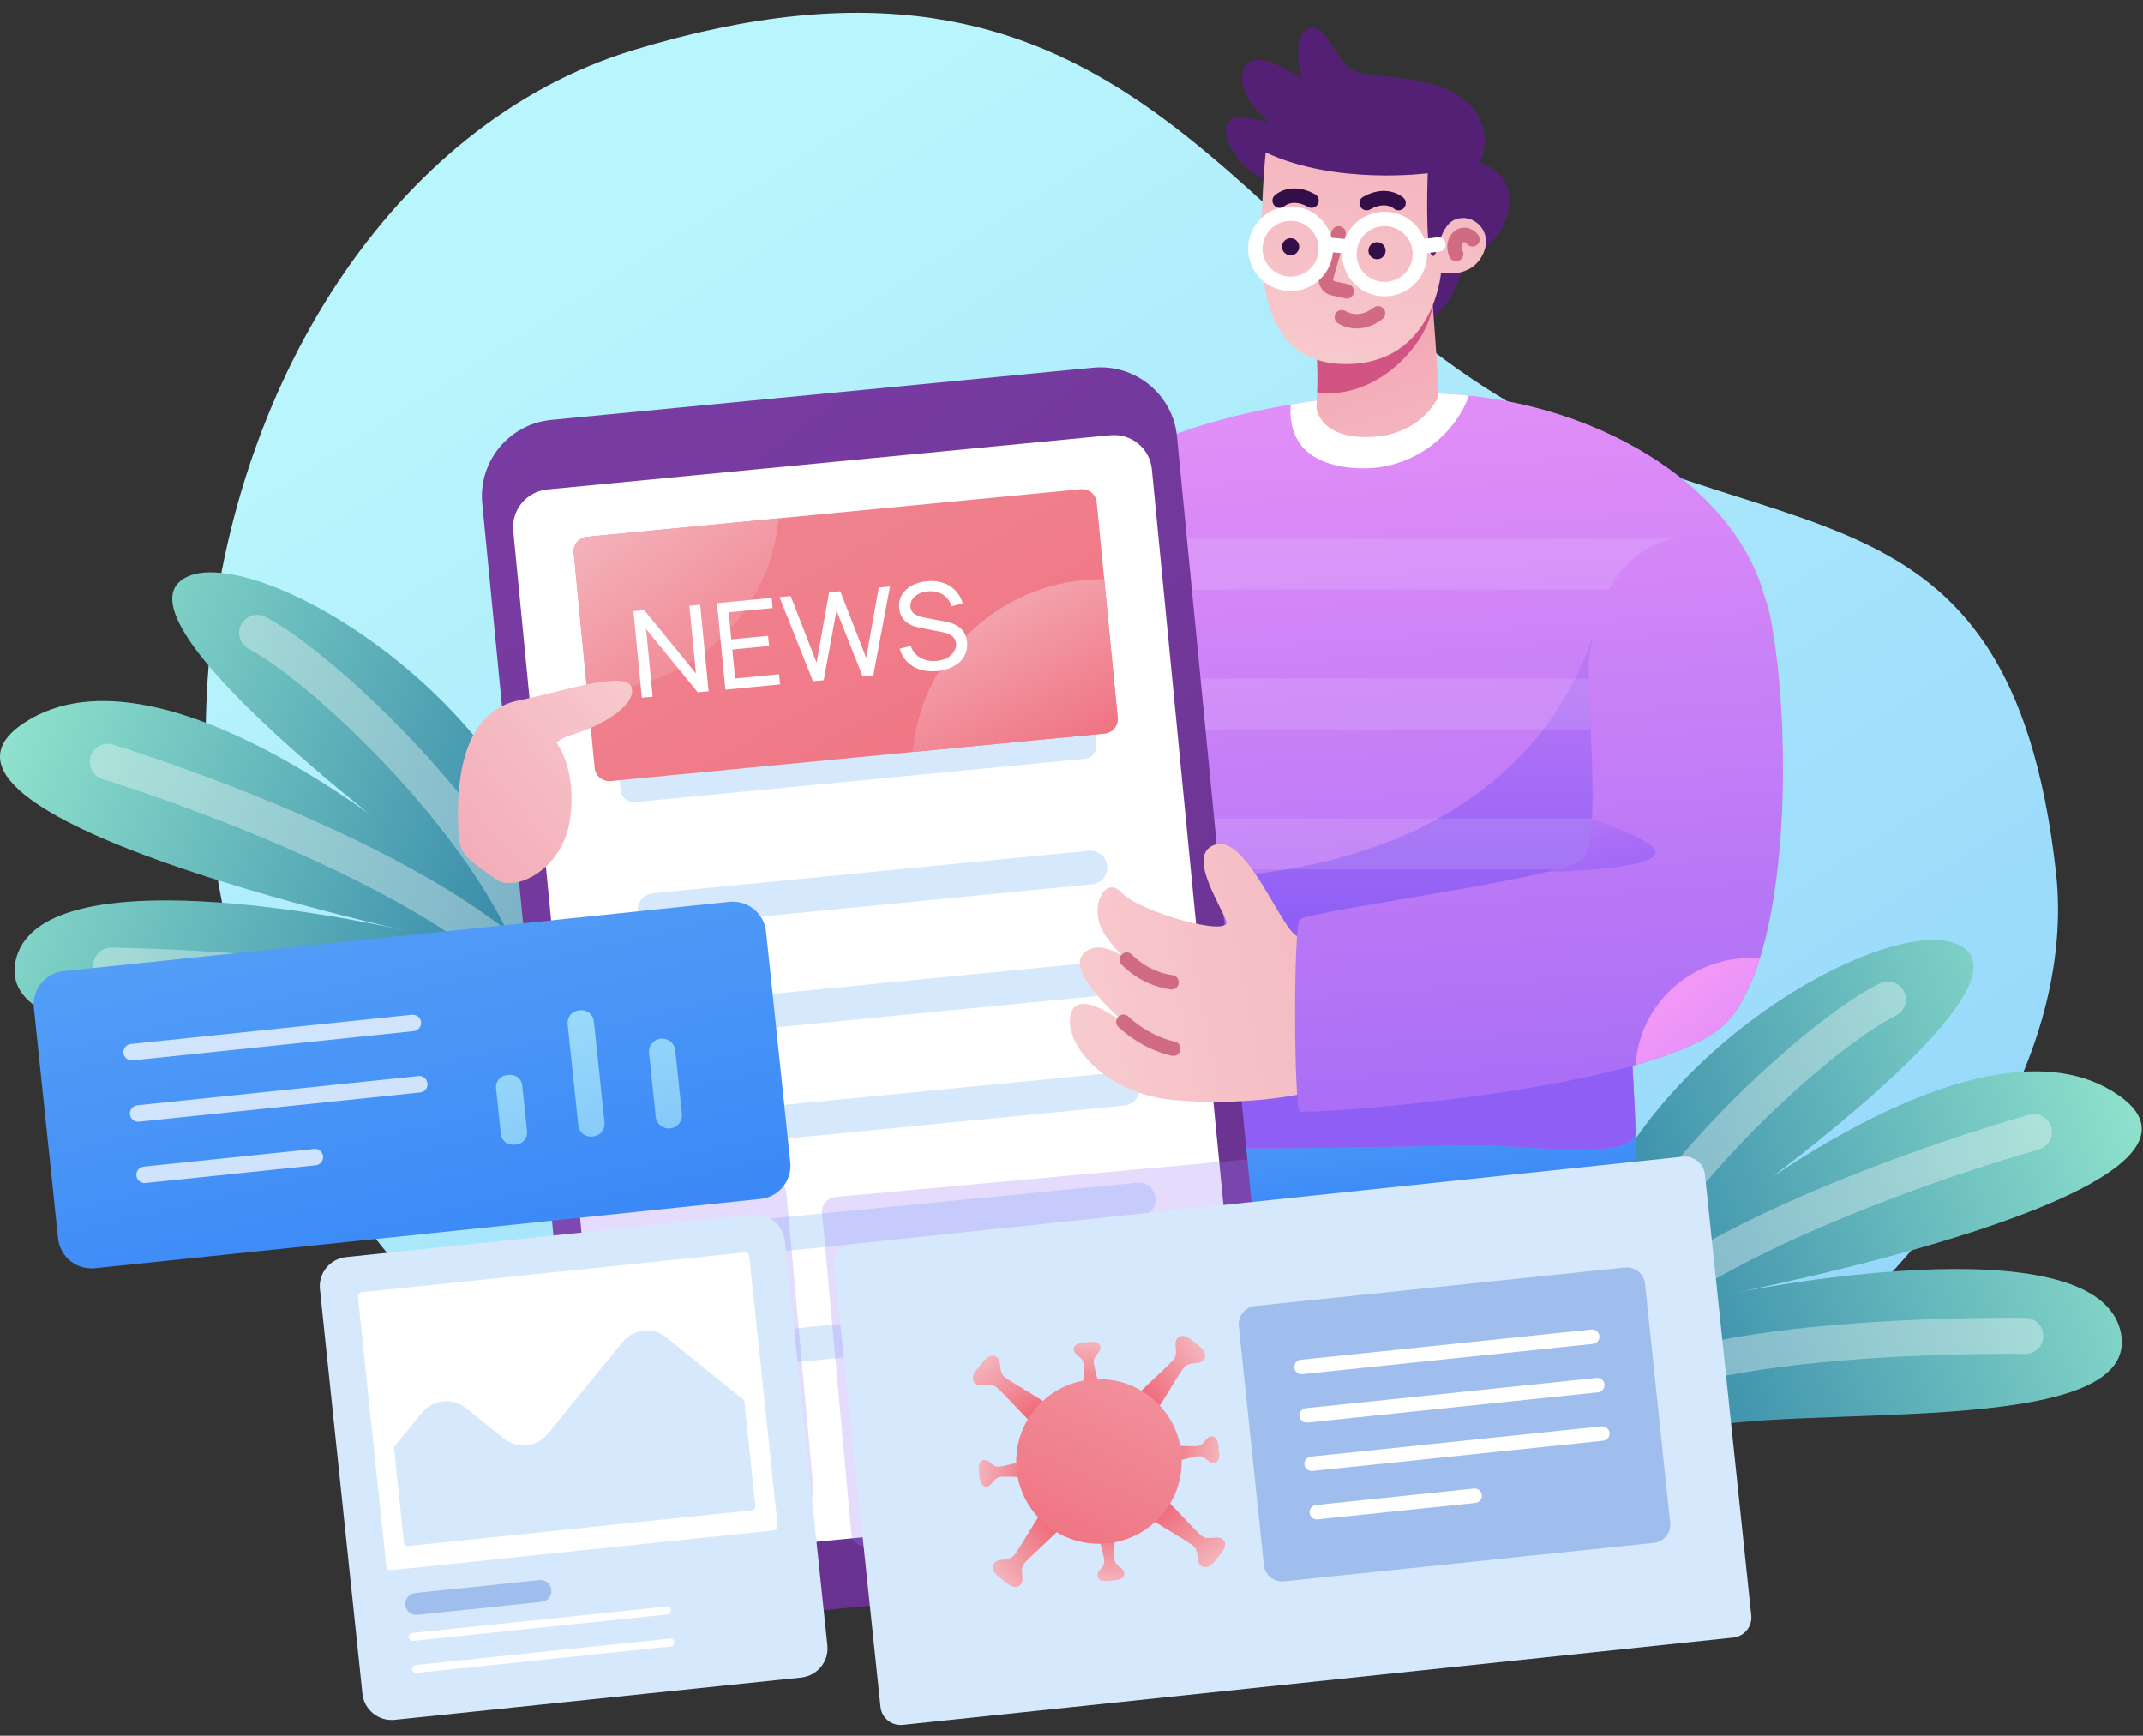 <svg width="142" height="115" viewBox="0 0 142 115" fill="none" xmlns="http://www.w3.org/2000/svg">
<rect x="0" y="0" width="142" height="115" fill="#333333" stroke="none"/>
<path d="M109.078 96.942C95.627 104.382 78.504 108.055 60.756 103.96C55.048 102.641 49.276 100.521 43.542 97.463C-1.895 73.241 10.105 13.038 41.947 3.329C73.788 -6.38 80.943 14.794 98.993 26.051C117.043 37.31 133.142 30.336 136.231 57.771C137.759 71.351 126.5 87.307 109.078 96.942Z" fill="url(#paint0_linear_1035_3309)"/>
<path d="M104.399 84.541C107.205 69.653 126.88 59.379 130.377 63.019C133.873 66.66 113.041 81.208 113.041 81.208C113.041 81.208 131.19 66.174 140.377 72.566C149.564 78.958 114.685 85.71 114.685 85.71C114.685 85.71 139.076 80.657 140.54 88.343C142.003 96.029 115.016 92.41 110.619 95.297" fill="url(#paint1_linear_1035_3309)"/>
<path opacity="0.35" d="M104.114 91.371C109.318 82.051 134.767 75.012 134.767 75.012" stroke="white" stroke-width="2.389" stroke-miterlimit="10" stroke-linecap="round"/>
<path opacity="0.35" d="M105.822 93.506C109.888 88.118 134.198 88.509 134.198 88.509" stroke="white" stroke-width="2.389" stroke-miterlimit="10" stroke-linecap="round"/>
<path opacity="0.35" d="M105.182 89.816C107.042 80.513 120.376 68.514 125.092 66.221" stroke="white" stroke-width="2.389" stroke-miterlimit="10" stroke-linecap="round"/>
<path d="M37.261 60.766C34.834 45.812 15.425 35.047 11.838 38.599C8.25 42.151 28.707 57.217 28.707 57.217C28.707 57.217 10.945 41.732 1.598 47.892C-7.748 54.051 26.95 61.677 26.95 61.677C26.95 61.677 2.694 56.012 1.036 63.659C-0.622 71.306 26.448 68.365 30.77 71.363" fill="url(#paint2_linear_1035_3309)"/>
<path opacity="0.35" d="M37.372 67.601C32.407 58.153 7.145 50.477 7.145 50.477" stroke="white" stroke-width="2.389" stroke-miterlimit="10" stroke-linecap="round"/>
<path opacity="0.35" d="M35.612 69.692C31.685 64.204 7.372 63.984 7.372 63.984" stroke="white" stroke-width="2.389" stroke-miterlimit="10" stroke-linecap="round"/>
<path opacity="0.35" d="M36.346 66.019C34.722 56.673 21.696 44.343 17.04 41.932" stroke="white" stroke-width="2.389" stroke-miterlimit="10" stroke-linecap="round"/>
<path d="M109.079 96.942C95.627 104.382 78.505 108.055 60.756 103.96L67.813 85.275L65.775 73.008L82.326 68.594L108.376 74.931L109.079 96.942Z" fill="url(#paint3_linear_1035_3309)"/>
<path d="M116.91 39.488L114.342 44.959L112.759 48.331L111.476 51.066L109.992 54.227L108.409 57.6L107.528 59.477C107.528 59.477 107.657 61.625 107.815 64.332C107.877 65.401 107.944 66.557 108.009 67.703C108.192 70.929 108.361 74.069 108.375 74.931C108.393 75.991 106.565 76.207 104.293 76.17C103.427 76.158 102.497 76.107 101.578 76.055C100.492 75.99 99.424 75.921 98.504 75.901C98.055 75.891 97.335 75.896 96.416 75.909C95.639 75.918 94.719 75.936 93.701 75.953C92.155 75.982 90.383 76.015 88.539 76.041C87.644 76.053 86.734 76.064 85.824 76.072C84.059 76.088 82.296 76.091 80.662 76.072C79.704 76.061 78.79 76.042 77.948 76.013C74.774 75.909 72.602 75.665 72.811 75.174C73.072 74.554 73.15 71.333 73.15 67.703C73.15 66.597 73.142 65.452 73.131 64.332C73.104 61.863 73.058 59.513 73.021 57.946C73.018 57.826 73.017 57.71 73.015 57.599C72.99 56.619 72.974 56.024 72.974 56.024L68.52 54.689L66.974 54.226L65.331 53.733C65.331 53.733 65.681 51.42 66.237 48.331C66.426 47.277 66.638 46.133 66.87 44.959C67.261 42.978 67.703 40.914 68.168 39.062C68.484 37.812 68.808 36.657 69.136 35.69C69.222 35.433 69.31 35.191 69.396 34.963C70.358 32.437 73.636 30.292 77.948 28.739C78.814 28.427 79.723 28.139 80.663 27.876C82.213 27.443 83.85 27.08 85.525 26.795C85.624 26.778 85.725 26.762 85.825 26.746C86.721 26.597 87.629 26.472 88.54 26.371C90.266 26.177 92.003 26.068 93.702 26.054C93.949 26.05 94.194 26.05 94.439 26.052C95.103 26.057 95.762 26.082 96.417 26.131C96.722 26.154 97.026 26.18 97.33 26.212C98.781 26.363 100.205 26.615 101.579 26.962C102.507 27.196 103.414 27.473 104.294 27.79C108.968 29.47 112.872 32.262 115.153 35.69C115.863 36.758 116.415 37.886 116.785 39.062C116.829 39.203 116.87 39.346 116.91 39.488Z" fill="url(#paint4_linear_1035_3309)"/>
<path d="M74.983 40.227L72.974 56.025L68.52 54.689L74.983 40.227Z" fill="url(#paint5_linear_1035_3309)"/>
<path d="M107.528 59.477C107.528 59.477 108.342 72.989 108.376 74.932C108.409 76.872 102.244 75.982 98.504 75.901C94.763 75.82 72.162 76.711 72.812 75.174C73.329 73.951 73.127 62.558 73.022 57.947C87.338 59.352 102.457 54.864 106.096 40.227L111.476 51.066L107.528 59.477Z" fill="url(#paint6_linear_1035_3309)"/>
<path opacity="0.25" d="M108.01 67.704H73.151C73.151 66.597 73.143 65.452 73.132 64.332H107.815C107.877 65.401 107.944 66.558 108.01 67.704Z" fill="white"/>
<g opacity="0.45">
<path opacity="0.25" d="M105.491 54.227C105.489 54.245 105.489 54.263 105.487 54.28C105.416 55.617 105.231 56.63 104.846 56.969C104.631 57.157 104.037 57.371 103.185 57.6H73.016C72.99 56.619 72.974 56.025 72.974 56.025L66.975 54.226L105.491 54.227Z" fill="white"/>
<path opacity="0.25" d="M105.404 48.331H73.85C74.039 47.277 74.251 46.133 74.483 44.959H105.285C105.296 45.904 105.35 47.082 105.404 48.331Z" fill="white"/>
<path opacity="0.25" d="M110.949 35.691C109.319 35.966 107.725 37.061 106.631 39.062H75.781C76.097 37.812 76.421 36.657 76.749 35.691H110.949Z" fill="white"/>
</g>
<path d="M97.331 26.212C96.5 28.629 93.559 31.525 89.236 30.958C85.814 30.509 85.4 28.287 85.526 26.796C88.462 26.295 91.517 26.033 94.439 26.052C95.412 26.059 96.377 26.113 97.331 26.212Z" fill="white"/>
<path d="M84.547 12.094C82.433 11.824 80.78 9.073 81.322 8.184C81.864 7.294 84.168 8.184 84.168 8.184C84.168 8.184 81.756 6.215 82.406 4.57C83.056 2.925 86.254 5.217 86.254 5.217C86.254 5.217 85.468 2.359 86.715 1.9C87.962 1.442 88.422 4.273 89.94 4.759C91.457 5.244 95.387 4.948 97.284 6.836C99.181 8.723 98.043 10.746 98.043 10.746C98.043 10.746 100.51 11.474 99.94 13.955C99.371 16.436 97.463 16.741 96.873 18.018C96.282 19.295 95.712 21.56 93.382 21.156" fill="#542076"/>
<path d="M95.316 26.186C95.257 26.529 94.012 28.895 90.671 28.957C87.331 29.017 87.223 26.973 87.223 26.973C87.223 26.973 87.256 26.598 87.278 26.002C87.304 25.287 87.312 24.253 87.223 23.171L93.42 20.276L94.886 19.591C94.886 19.591 94.905 19.83 94.934 20.219C95.057 21.811 95.362 25.908 95.316 26.186Z" fill="url(#paint7_linear_1035_3309)"/>
<path d="M94.934 20.219C94.607 22.836 91.206 26.526 87.278 26.002C87.304 25.287 87.312 24.253 87.223 23.171L93.42 20.276L94.934 20.219Z" fill="#D25482"/>
<path d="M83.865 10.102C88.499 12.286 94.602 11.48 94.602 11.48C94.602 11.48 94.419 16.314 94.846 16.881C95.272 17.447 95.232 14.979 96.451 14.534C97.671 14.089 99.037 15.395 98.206 16.948C97.375 18.502 95.483 18.067 95.483 18.067C95.483 18.067 95.008 24.142 89.154 24.122C83.3 24.101 83.544 17.568 83.605 14.736C83.666 11.905 83.865 10.102 83.865 10.102Z" fill="url(#paint8_linear_1035_3309)"/>
<path d="M96.485 16.833C96.052 15.86 97 15.124 97.569 15.86" stroke="#D16B83" stroke-width="0.956" stroke-miterlimit="10" stroke-linecap="round"/>
<path d="M88.697 15.465L87.876 18.348C87.781 18.683 87.987 19.028 88.328 19.105L89.235 19.308" stroke="#D16B83" stroke-width="0.956" stroke-miterlimit="10" stroke-linecap="round" stroke-linejoin="round"/>
<path d="M94.084 16.833C94.084 18.118 93.038 19.159 91.747 19.159C90.456 19.159 89.409 18.118 89.409 16.833C89.409 15.548 90.456 14.507 91.747 14.507C93.038 14.507 94.084 15.548 94.084 16.833Z" stroke="white" stroke-width="0.956" stroke-miterlimit="10"/>
<path d="M87.853 16.484C87.853 17.769 86.806 18.81 85.515 18.81C84.224 18.81 83.178 17.769 83.178 16.484C83.178 15.199 84.224 14.158 85.515 14.158C86.806 14.158 87.853 15.2 87.853 16.484Z" stroke="white" stroke-width="0.956" stroke-miterlimit="10"/>
<path d="M87.835 16.197L89.459 16.353" stroke="white" stroke-width="0.956" stroke-miterlimit="10"/>
<path d="M91.241 17.178C91.555 17.178 91.81 16.924 91.81 16.611C91.81 16.298 91.555 16.045 91.241 16.045C90.927 16.045 90.672 16.298 90.672 16.611C90.672 16.924 90.927 17.178 91.241 17.178Z" fill="#330E49"/>
<path d="M85.516 16.918C85.83 16.918 86.085 16.665 86.085 16.352C86.085 16.039 85.83 15.786 85.516 15.786C85.201 15.786 84.946 16.039 84.946 16.352C84.946 16.665 85.201 16.918 85.516 16.918Z" fill="#330E49"/>
<path d="M84.791 13.294C84.791 13.294 85.591 12.552 86.905 13.294" stroke="#330E49" stroke-width="0.956" stroke-miterlimit="10" stroke-linecap="round" stroke-linejoin="round"/>
<path d="M92.67 13.459C92.67 13.459 91.87 12.717 90.556 13.459" stroke="#330E49" stroke-width="0.956" stroke-miterlimit="10" stroke-linecap="round" stroke-linejoin="round"/>
<path d="M88.91 21.018C88.91 21.018 90.008 21.773 91.309 20.762" stroke="#D16B83" stroke-width="0.956" stroke-miterlimit="10" stroke-linecap="round" stroke-linejoin="round"/>
<path d="M94.034 16.353L95.316 16.197" stroke="white" stroke-width="0.956" stroke-miterlimit="10" stroke-linecap="round"/>
<path d="M84.731 99.985C84.369 102.202 82.545 103.988 80.193 104.214L44.306 107.671C41.505 107.941 39.015 105.9 38.744 103.113L38.577 101.396L36.41 79.114L34.397 58.425L33.263 46.781L31.958 33.357C31.687 30.568 33.738 28.09 36.538 27.821L72.426 24.363C75.227 24.094 77.717 26.135 77.988 28.922L80.617 55.939L81.072 60.619C81.072 60.621 81.072 60.621 81.072 60.621L81.137 61.297L82.272 72.962L82.647 76.815L84.774 98.68C84.817 99.125 84.801 99.563 84.731 99.985Z" fill="url(#paint9_linear_1035_3309)"/>
<path d="M80.46 99.606L43.156 103.199C41.773 103.333 40.543 102.325 40.409 100.948L34.01 35.163C33.876 33.786 34.889 32.562 36.273 32.429L73.576 28.836C74.959 28.703 76.189 29.711 76.323 31.088L82.722 96.872C82.856 98.249 81.843 99.473 80.46 99.606Z" fill="white"/>
<path d="M72.363 58.589L43.48 61.407C42.864 61.467 42.315 61.019 42.254 60.406C42.194 59.793 42.645 59.247 43.261 59.186L72.144 56.368C72.76 56.308 73.309 56.757 73.37 57.37C73.43 57.983 72.979 58.529 72.363 58.589Z" fill="#D6E9FC"/>
<path d="M73.428 65.922L44.544 68.741C43.928 68.801 43.379 68.352 43.319 67.739C43.259 67.126 43.709 66.58 44.325 66.52L73.209 63.701C73.825 63.641 74.374 64.09 74.434 64.703C74.495 65.316 74.044 65.862 73.428 65.922Z" fill="#D6E9FC"/>
<path d="M74.491 73.255L45.608 76.073C44.992 76.133 44.443 75.685 44.382 75.072C44.322 74.459 44.773 73.913 45.389 73.852L74.272 71.034C74.888 70.974 75.437 71.422 75.498 72.036C75.558 72.649 75.107 73.195 74.491 73.255Z" fill="#D6E9FC"/>
<path d="M75.555 80.588L46.671 83.406C46.055 83.467 45.506 83.018 45.446 82.405C45.386 81.792 45.836 81.246 46.452 81.186L75.336 78.367C75.952 78.307 76.501 78.756 76.561 79.369C76.622 79.982 76.171 80.528 75.555 80.588Z" fill="#D6E9FC"/>
<path d="M76.619 87.921L47.736 90.74C47.12 90.8 46.571 90.351 46.51 89.738C46.45 89.125 46.901 88.579 47.517 88.519L76.4 85.701C77.016 85.64 77.565 86.089 77.626 86.702C77.686 87.315 77.235 87.861 76.619 87.921Z" fill="#D6E9FC"/>
<path d="M70.426 35.548L52.206 37.303L40.657 38.416H40.656C40.517 38.429 40.39 38.474 40.279 38.542C39.998 38.713 39.825 39.032 39.859 39.38L40.67 47.718L41.12 52.351C41.168 52.837 41.601 53.193 42.089 53.146L60.31 51.391L71.859 50.278C72.348 50.231 72.705 49.8 72.658 49.313L71.846 40.976L71.396 36.343C71.349 35.858 70.915 35.501 70.426 35.548Z" fill="#D6E9FC"/>
<path d="M72.671 33.287L74.057 47.539C74.109 48.073 73.717 48.547 73.18 48.599L40.469 51.749C39.933 51.801 39.457 51.411 39.405 50.876L38.018 36.625C37.966 36.092 38.359 35.616 38.894 35.564L71.605 32.414C72.143 32.362 72.619 32.754 72.671 33.287Z" fill="url(#paint10_linear_1035_3309)"/>
<path d="M73.165 38.378L74.056 47.539C74.109 48.073 73.716 48.547 73.179 48.599L60.489 49.821C60.992 43.916 65.67 39.026 71.81 38.435C72.264 38.391 72.717 38.372 73.165 38.378Z" fill="url(#paint11_linear_1035_3309)"/>
<path d="M38.91 45.786L38.019 36.625C37.967 36.09 38.359 35.616 38.897 35.564L51.587 34.342C51.084 40.247 46.406 45.137 40.266 45.728C39.811 45.772 39.359 45.792 38.91 45.786Z" fill="url(#paint12_linear_1035_3309)"/>
<path d="M42.532 46.226L41.974 40.493L42.691 40.424L46.117 44.615L45.681 40.136L46.398 40.067L46.956 45.8L46.239 45.869L42.813 41.674L43.249 46.157L42.532 46.226ZM48.069 45.693L47.512 39.96L51.135 39.611L51.2 40.284L48.286 40.564L48.46 42.36L50.897 42.125L50.963 42.798L48.526 43.033L48.712 44.952L51.627 44.671L51.693 45.344L48.069 45.693ZM53.872 45.134L51.654 39.561L52.395 39.49L54.11 43.902L54.94 39.249L55.684 39.173L57.399 43.585L58.228 38.928L58.973 38.856L57.87 44.749L57.161 44.818L55.434 40.447L54.581 45.066L53.872 45.134ZM62.1 44.463C61.694 44.502 61.32 44.468 60.98 44.362C60.643 44.255 60.356 44.084 60.119 43.85C59.884 43.612 59.718 43.322 59.62 42.977L60.342 42.791C60.47 43.144 60.69 43.408 61.001 43.584C61.316 43.757 61.672 43.825 62.07 43.786C62.328 43.762 62.556 43.7 62.755 43.6C62.957 43.498 63.111 43.365 63.219 43.202C63.326 43.039 63.37 42.854 63.35 42.647C63.337 42.519 63.304 42.413 63.25 42.327C63.199 42.238 63.132 42.165 63.048 42.109C62.968 42.05 62.877 42.002 62.777 41.966C62.677 41.93 62.574 41.903 62.468 41.884L60.964 41.59C60.8 41.558 60.641 41.513 60.485 41.456C60.329 41.396 60.188 41.317 60.06 41.219C59.932 41.119 59.827 40.995 59.743 40.848C59.658 40.698 59.606 40.517 59.585 40.304C59.552 39.965 59.612 39.667 59.764 39.411C59.918 39.153 60.14 38.945 60.431 38.788C60.721 38.632 61.056 38.537 61.436 38.503C61.821 38.468 62.171 38.504 62.487 38.611C62.805 38.714 63.076 38.881 63.299 39.111C63.525 39.341 63.69 39.627 63.793 39.968L63.053 40.172C62.99 39.942 62.882 39.75 62.728 39.596C62.576 39.439 62.393 39.325 62.18 39.255C61.967 39.182 61.738 39.156 61.493 39.176C61.259 39.196 61.052 39.254 60.871 39.349C60.69 39.444 60.55 39.566 60.452 39.715C60.354 39.861 60.313 40.023 60.331 40.2C60.348 40.376 60.412 40.513 60.523 40.612C60.635 40.708 60.766 40.782 60.919 40.831C61.073 40.878 61.223 40.914 61.367 40.941L62.489 41.15C62.617 41.173 62.765 41.207 62.933 41.252C63.103 41.297 63.271 41.368 63.436 41.465C63.6 41.559 63.742 41.693 63.861 41.866C63.979 42.037 64.052 42.26 64.079 42.536C64.105 42.812 64.073 43.063 63.983 43.289C63.895 43.514 63.76 43.71 63.578 43.874C63.395 44.037 63.178 44.167 62.925 44.267C62.672 44.369 62.397 44.434 62.1 44.463Z" fill="white"/>
<path d="M30.412 55.554C29.971 49.391 31.876 46.897 34.356 46.411C36.836 45.926 41.362 44.389 41.823 45.481C42.283 46.573 40.14 48.002 38.015 48.636C37.202 48.879 36.876 49.203 36.876 49.203C36.876 49.203 38.258 50.942 37.771 54.3C37.283 57.657 34.071 59.194 32.811 58.224C31.55 57.253 30.502 56.806 30.412 55.554Z" fill="url(#paint13_linear_1035_3309)"/>
<path d="M86.012 62.04C85.036 61.905 82.678 55.406 80.591 55.945C78.504 56.484 80.917 59.964 81.242 61.042C81.567 62.121 75.496 60.422 74.331 59.154C73.165 57.887 72.082 60.26 73.193 61.905C74.304 63.55 75.334 64.063 75.334 64.063C75.334 64.063 72.976 61.852 71.756 63.227C70.537 64.602 75.252 68.405 75.252 68.405C75.252 68.405 71.567 65.222 70.97 67.11C70.374 68.998 73.084 72.45 77.746 72.881C82.407 73.313 86.12 72.504 86.12 72.504L86.012 62.04Z" fill="url(#paint14_linear_1035_3309)"/>
<path d="M74.657 63.582C76.024 64.959 77.629 65.081 77.629 65.081" stroke="#D16B83" stroke-width="0.956" stroke-miterlimit="10" stroke-linecap="round" stroke-linejoin="round"/>
<path d="M74.439 67.703C76.037 69.187 77.745 69.483 77.745 69.483" stroke="#D16B83" stroke-width="0.956" stroke-miterlimit="10" stroke-linecap="round" stroke-linejoin="round"/>
<g opacity="0.27">
<path d="M52.613 100.13L40.453 101.226L38.577 101.395L36.41 79.114L38.268 78.946L50.581 77.836C51.359 77.766 52.049 78.338 52.119 79.113L52.256 80.62L52.458 82.842L52.928 87.992L53.13 90.213L53.894 98.598C53.966 99.374 53.392 100.06 52.613 100.13Z" fill="#9F7AF6"/>
<path d="M84.732 99.985L57.469 102.473C57.047 102.511 56.664 102.275 56.497 101.914C56.45 101.816 56.42 101.71 56.411 101.595L55.353 89.996L55.151 87.775L54.682 82.626L54.478 80.403L54.475 80.361C54.427 79.828 54.822 79.355 55.358 79.308L80.788 76.985L82.648 76.816L84.775 98.68C84.818 99.125 84.802 99.562 84.732 99.985Z" fill="#9F7AF6"/>
</g>
<path d="M118.058 54.227C117.999 55.367 117.907 56.498 117.78 57.6C117.533 59.743 117.151 61.767 116.611 63.498C116.062 65.265 115.347 66.728 114.441 67.704C113.394 68.83 111.157 69.778 108.376 70.562C99.91 72.948 86.404 73.82 86.12 73.637C85.739 73.393 85.685 61.501 86.12 60.934C86.468 60.479 97.501 58.972 102.507 57.771C102.747 57.712 102.973 57.655 103.185 57.6C104.037 57.372 104.631 57.158 104.846 56.969C105.231 56.63 105.415 55.618 105.487 54.281C105.489 54.263 105.489 54.246 105.49 54.227C105.578 52.538 105.492 50.345 105.404 48.331C105.35 47.083 105.296 45.904 105.285 44.96C105.277 44.301 105.288 43.755 105.334 43.378C105.548 41.636 106.008 40.202 106.631 39.062C107.724 37.061 109.318 35.967 110.949 35.691C111.506 35.596 112.068 35.596 112.614 35.691C114.302 35.976 115.854 37.134 116.733 39.062C116.97 39.582 117.158 40.159 117.286 40.79C117.529 41.987 117.73 43.406 117.875 44.96C117.977 46.029 118.05 47.162 118.095 48.331C118.168 50.24 118.162 52.246 118.058 54.227Z" fill="url(#paint15_linear_1035_3309)"/>
<path d="M102.507 57.771C103.719 57.479 104.577 57.205 104.846 56.969C105.231 56.63 105.416 55.618 105.487 54.281C107.422 54.932 109.474 55.762 109.67 56.404C110.049 57.644 102.507 57.771 102.507 57.771Z" fill="url(#paint16_linear_1035_3309)"/>
<path d="M116.611 63.498C116.062 65.265 115.347 66.728 114.441 67.704C113.395 68.83 111.158 69.778 108.376 70.562C108.634 66.604 111.943 63.473 115.985 63.473C116.196 63.473 116.404 63.481 116.611 63.498Z" fill="url(#paint17_linear_1035_3309)"/>
<path d="M50.389 79.44L6.291 84.028C5.07 84.155 3.977 83.273 3.849 82.058L2.243 66.77C2.115 65.555 3.001 64.468 4.222 64.341L48.32 59.753C49.541 59.626 50.634 60.507 50.762 61.722L52.368 77.011C52.495 78.225 51.609 79.313 50.389 79.44Z" fill="url(#paint18_linear_1035_3309)"/>
<path opacity="0.74" d="M27.412 68.32L8.787 70.258C8.485 70.289 8.215 70.072 8.184 69.772C8.152 69.472 8.371 69.203 8.673 69.172L27.298 67.234C27.6 67.203 27.87 67.42 27.901 67.72C27.933 68.02 27.714 68.289 27.412 68.32Z" fill="white"/>
<path opacity="0.74" d="M27.839 72.384L9.213 74.321C8.912 74.353 8.642 74.135 8.61 73.835C8.579 73.535 8.798 73.266 9.099 73.235L27.725 71.297C28.027 71.266 28.297 71.484 28.328 71.784C28.359 72.084 28.141 72.353 27.839 72.384Z" fill="white"/>
<path opacity="0.74" d="M20.921 77.212L9.64 78.385C9.338 78.417 9.068 78.199 9.037 77.899C9.006 77.599 9.224 77.33 9.526 77.299L20.807 76.126C21.108 76.094 21.378 76.312 21.41 76.612C21.441 76.911 21.222 77.18 20.921 77.212Z" fill="white"/>
<path d="M34.226 75.827L34.058 75.845C33.624 75.89 33.236 75.576 33.19 75.144L32.87 72.101C32.825 71.669 33.14 71.283 33.574 71.238L33.741 71.22C34.175 71.175 34.564 71.489 34.609 71.92L34.928 74.964C34.974 75.396 34.66 75.782 34.226 75.827Z" fill="url(#paint19_linear_1035_3309)"/>
<path d="M39.319 75.297L39.236 75.306C38.779 75.353 38.369 75.023 38.321 74.568L37.616 67.855C37.568 67.4 37.9 66.992 38.357 66.944L38.44 66.936C38.897 66.888 39.307 67.218 39.355 67.674L40.06 74.387C40.108 74.842 39.776 75.25 39.319 75.297Z" fill="url(#paint20_linear_1035_3309)"/>
<path d="M44.412 74.767C43.932 74.818 43.502 74.471 43.452 73.993L43.009 69.775C42.958 69.297 43.307 68.87 43.787 68.82C44.267 68.769 44.697 69.116 44.747 69.594L45.191 73.812C45.241 74.29 44.892 74.718 44.412 74.767Z" fill="url(#paint21_linear_1035_3309)"/>
<path d="M53.088 111.146L26.16 113.947C25.088 114.059 24.129 113.285 24.017 112.218L21.201 85.422C21.089 84.356 21.867 83.401 22.939 83.289L49.867 80.488C50.939 80.376 51.898 81.15 52.01 82.217L54.826 109.012C54.938 110.079 54.16 111.034 53.088 111.146Z" fill="#D6E9FC"/>
<path d="M49.652 83.233L51.528 101.081C51.544 101.238 51.431 101.376 51.274 101.393L25.91 104.031C25.754 104.048 25.614 103.935 25.598 103.778L23.722 85.93C23.706 85.775 23.819 85.635 23.975 85.618L49.341 82.979C49.496 82.963 49.636 83.077 49.652 83.233Z" fill="white"/>
<path d="M49.318 92.778L50.054 99.782C50.069 99.922 49.967 100.048 49.826 100.063L27.049 102.432C26.909 102.447 26.784 102.346 26.769 102.205L26.105 95.877L27.959 93.601C28.683 92.712 29.994 92.576 30.888 93.297L33.37 95.3C34.264 96.02 35.575 95.884 36.3 94.995L41.241 88.929C41.966 88.04 43.277 87.904 44.171 88.625L49.318 92.778Z" fill="#D6E9FC"/>
<path d="M35.888 106.133L27.665 106.988C27.264 107.03 26.905 106.741 26.863 106.341C26.821 105.942 27.113 105.585 27.514 105.543L35.736 104.688C36.137 104.646 36.496 104.936 36.538 105.335C36.58 105.734 36.289 106.091 35.888 106.133Z" fill="#A0BEED"/>
<path d="M44.233 106.962L27.379 108.716C27.234 108.731 27.105 108.626 27.089 108.482C27.074 108.338 27.179 108.209 27.324 108.194L44.178 106.441C44.323 106.426 44.453 106.53 44.468 106.674C44.483 106.819 44.378 106.948 44.233 106.962Z" fill="white"/>
<path d="M44.456 109.084L27.602 110.838C27.457 110.853 27.327 110.748 27.312 110.604C27.297 110.461 27.402 110.332 27.547 110.316L44.401 108.563C44.546 108.548 44.675 108.652 44.691 108.796C44.706 108.94 44.601 109.069 44.456 109.084Z" fill="white"/>
<path d="M114.845 108.498L59.822 114.282C59.084 114.359 58.423 113.826 58.346 113.092L55.278 83.892C55.201 83.157 55.736 82.5 56.474 82.424L111.498 76.64C112.236 76.563 112.896 77.096 112.973 77.83L116.042 107.03C116.119 107.764 115.583 108.421 114.845 108.498Z" fill="#D6E9FC"/>
<path d="M78.518 90.534C78.114 90.896 76.741 93.592 75.686 94.678L74.464 94.808L74.339 93.592C75.189 92.34 77.555 90.446 77.828 89.978C78.101 89.509 77.656 88.952 78.077 88.603C78.498 88.254 79.205 88.989 79.205 88.989C79.205 88.989 80.075 89.526 79.818 90.008C79.561 90.489 78.922 90.171 78.518 90.534Z" fill="url(#paint22_linear_1035_3309)"/>
<path d="M66.496 91.157C66.861 91.559 69.57 92.925 70.661 93.975L70.792 95.19L69.57 95.315C68.312 94.469 66.408 92.114 65.938 91.843C65.467 91.571 64.907 92.014 64.556 91.595C64.206 91.176 64.944 90.473 64.944 90.473C64.944 90.473 65.484 89.608 65.968 89.863C66.451 90.118 66.132 90.754 66.496 91.157Z" fill="url(#paint23_linear_1035_3309)"/>
<path d="M67.123 103.118C67.527 102.756 68.9 100.06 69.954 98.974L71.176 98.844L71.302 100.06C70.451 101.312 68.085 103.206 67.812 103.675C67.539 104.143 67.984 104.7 67.563 105.049C67.142 105.398 66.435 104.663 66.435 104.663C66.435 104.663 65.566 104.126 65.823 103.645C66.079 103.163 66.719 103.481 67.123 103.118Z" fill="url(#paint24_linear_1035_3309)"/>
<path d="M79.143 102.496C78.779 102.093 76.07 100.727 74.978 99.678L74.848 98.462L76.07 98.337C77.328 99.183 79.231 101.538 79.702 101.81C80.173 102.081 80.732 101.638 81.083 102.057C81.434 102.476 80.695 103.18 80.695 103.18C80.695 103.18 80.156 104.045 79.672 103.789C79.188 103.534 79.507 102.898 79.143 102.496Z" fill="url(#paint25_linear_1035_3309)"/>
<path d="M72.472 90.174C72.45 90.6 73.193 92.858 73.213 94.046L72.606 94.794L71.857 94.187C71.631 93.021 71.888 90.658 71.778 90.247C71.668 89.835 71.109 89.772 71.148 89.344C71.187 88.917 71.991 88.935 71.991 88.935C71.991 88.935 72.775 88.753 72.901 89.162C73.028 89.572 72.494 89.749 72.472 90.174Z" fill="url(#paint26_linear_1035_3309)"/>
<path d="M66.136 97.172C66.563 97.194 68.833 96.456 70.026 96.435L70.778 97.039L70.168 97.784C68.996 98.01 66.622 97.754 66.208 97.863C65.795 97.973 65.731 98.529 65.302 98.49C64.873 98.451 64.89 97.651 64.89 97.651C64.89 97.651 64.707 96.871 65.119 96.746C65.531 96.62 65.709 97.15 66.136 97.172Z" fill="url(#paint27_linear_1035_3309)"/>
<path d="M73.168 103.478C73.19 103.053 72.448 100.794 72.427 99.606L73.034 98.858L73.783 99.465C74.01 100.631 73.752 102.994 73.862 103.406C73.972 103.817 74.531 103.88 74.492 104.308C74.453 104.735 73.649 104.717 73.649 104.717C73.649 104.717 72.865 104.9 72.739 104.49C72.613 104.08 73.146 103.903 73.168 103.478Z" fill="url(#paint28_linear_1035_3309)"/>
<path d="M79.505 96.48C79.078 96.458 76.808 97.197 75.614 97.217L74.862 96.613L75.472 95.868C76.644 95.642 79.019 95.898 79.432 95.789C79.846 95.68 79.909 95.124 80.339 95.162C80.768 95.201 80.75 96.001 80.75 96.001C80.75 96.001 80.934 96.781 80.522 96.906C80.11 97.033 79.932 96.502 79.505 96.48Z" fill="url(#paint29_linear_1035_3309)"/>
<path d="M72.82 102.281C75.848 102.281 78.303 99.839 78.303 96.826C78.303 93.813 75.848 91.371 72.82 91.371C69.792 91.371 67.338 93.813 67.338 96.826C67.338 99.839 69.792 102.281 72.82 102.281Z" fill="url(#paint30_linear_1035_3309)"/>
<path d="M109.583 102.222L85.083 104.771C84.415 104.841 83.817 104.359 83.747 103.694L82.083 87.858C82.013 87.193 82.498 86.598 83.166 86.528L107.666 83.98C108.334 83.91 108.932 84.392 109.002 85.057L110.666 100.893C110.736 101.558 110.251 102.153 109.583 102.222Z" fill="#A0BEED"/>
<path d="M105.547 89.039L86.291 91.042C86.026 91.07 85.79 90.879 85.762 90.616C85.735 90.353 85.927 90.117 86.191 90.09L105.447 88.087C105.712 88.059 105.948 88.25 105.976 88.513C106.004 88.776 105.812 89.011 105.547 89.039Z" fill="white"/>
<path d="M105.884 92.246L86.628 94.25C86.363 94.277 86.127 94.086 86.099 93.823C86.072 93.56 86.264 93.325 86.528 93.297L105.784 91.294C106.048 91.266 106.285 91.457 106.313 91.72C106.34 91.983 106.148 92.219 105.884 92.246Z" fill="white"/>
<path d="M106.221 95.453L86.965 97.457C86.701 97.484 86.464 97.293 86.436 97.031C86.409 96.768 86.601 96.532 86.865 96.505L106.121 94.501C106.385 94.474 106.622 94.665 106.65 94.927C106.677 95.19 106.485 95.426 106.221 95.453Z" fill="white"/>
<path d="M97.758 99.576L87.302 100.664C87.037 100.692 86.801 100.501 86.773 100.238C86.746 99.975 86.938 99.74 87.201 99.712L97.658 98.624C97.922 98.597 98.159 98.788 98.186 99.05C98.214 99.313 98.022 99.549 97.758 99.576Z" fill="white"/>
<defs>
<linearGradient id="paint0_linear_1035_3309" x1="46.357" y1="12.894" x2="258.212" y2="346.525" gradientUnits="userSpaceOnUse">
<stop stop-color="#B9F5FC"/>
<stop offset="1" stop-color="#3483F6"/>
</linearGradient>
<linearGradient id="paint1_linear_1035_3309" x1="151.499" y1="70.532" x2="107.152" y2="85.877" gradientUnits="userSpaceOnUse">
<stop stop-color="#A8FBD6"/>
<stop offset="0.989" stop-color="#388AAA"/>
</linearGradient>
<linearGradient id="paint2_linear_1035_3309" x1="-9.468" y1="45.58" x2="34.472" y2="62.04" gradientUnits="userSpaceOnUse">
<stop stop-color="#A8FBD6"/>
<stop offset="0.989" stop-color="#388AAA"/>
</linearGradient>
<linearGradient id="paint3_linear_1035_3309" x1="79.019" y1="37.558" x2="83.85" y2="83.193" gradientUnits="userSpaceOnUse">
<stop stop-color="#B9F5FC"/>
<stop offset="1" stop-color="#3483F6"/>
</linearGradient>
<linearGradient id="paint4_linear_1035_3309" x1="88.704" y1="14.48" x2="94.742" y2="95.552" gradientUnits="userSpaceOnUse">
<stop stop-color="#F097F8"/>
<stop offset="1" stop-color="#8F5FF5"/>
</linearGradient>
<linearGradient id="paint5_linear_1035_3309" x1="73.024" y1="19.946" x2="71.494" y2="53.361" gradientUnits="userSpaceOnUse">
<stop stop-color="#F097F8"/>
<stop offset="1" stop-color="#8F5FF5"/>
</linearGradient>
<linearGradient id="paint6_linear_1035_3309" x1="92.394" y1="21.944" x2="92.152" y2="61.022" gradientUnits="userSpaceOnUse">
<stop stop-color="#F097F8"/>
<stop offset="1" stop-color="#8F5FF5"/>
</linearGradient>
<linearGradient id="paint7_linear_1035_3309" x1="96.414" y1="38.759" x2="86.823" y2="10.898" gradientUnits="userSpaceOnUse">
<stop stop-color="#F7CBCE"/>
<stop offset="1" stop-color="#F08EA3"/>
</linearGradient>
<linearGradient id="paint8_linear_1035_3309" x1="88.637" y1="25.84" x2="97.456" y2="-18.958" gradientUnits="userSpaceOnUse">
<stop stop-color="#F7CBCE"/>
<stop offset="1" stop-color="#F08EA3"/>
</linearGradient>
<linearGradient id="paint9_linear_1035_3309" x1="36.912" y1="38.087" x2="154.585" y2="192.802" gradientUnits="userSpaceOnUse">
<stop stop-color="#773BA1"/>
<stop offset="1" stop-color="#4F206E"/>
</linearGradient>
<linearGradient id="paint10_linear_1035_3309" x1="12.652" y1="-38.013" x2="99.197" y2="123.339" gradientUnits="userSpaceOnUse">
<stop stop-color="#F4B5BD"/>
<stop offset="1" stop-color="#EC4457"/>
</linearGradient>
<linearGradient id="paint11_linear_1035_3309" x1="63.009" y1="37.237" x2="75.534" y2="59.972" gradientUnits="userSpaceOnUse">
<stop stop-color="#F4B5BD"/>
<stop offset="1" stop-color="#EC4457"/>
</linearGradient>
<linearGradient id="paint12_linear_1035_3309" x1="40.174" y1="33.202" x2="60.079" y2="60.385" gradientUnits="userSpaceOnUse">
<stop stop-color="#F4B5BD"/>
<stop offset="1" stop-color="#EC4457"/>
</linearGradient>
<linearGradient id="paint13_linear_1035_3309" x1="43.073" y1="45.15" x2="16.593" y2="67.203" gradientUnits="userSpaceOnUse">
<stop stop-color="#F7CBCE"/>
<stop offset="1" stop-color="#F08EA3"/>
</linearGradient>
<linearGradient id="paint14_linear_1035_3309" x1="70.218" y1="66.765" x2="133.776" y2="54.35" gradientUnits="userSpaceOnUse">
<stop stop-color="#F7CBCE"/>
<stop offset="1" stop-color="#F08EA3"/>
</linearGradient>
<linearGradient id="paint15_linear_1035_3309" x1="98.532" y1="13.749" x2="104.571" y2="94.82" gradientUnits="userSpaceOnUse">
<stop stop-color="#F097F8"/>
<stop offset="1" stop-color="#8F5FF5"/>
</linearGradient>
<linearGradient id="paint16_linear_1035_3309" x1="102.018" y1="41.981" x2="107.174" y2="61.303" gradientUnits="userSpaceOnUse">
<stop stop-color="#F097F8"/>
<stop offset="1" stop-color="#8F5FF5"/>
</linearGradient>
<linearGradient id="paint17_linear_1035_3309" x1="111.723" y1="66.092" x2="132.737" y2="91.921" gradientUnits="userSpaceOnUse">
<stop stop-color="#F097F8"/>
<stop offset="1" stop-color="#8F5FF5"/>
</linearGradient>
<linearGradient id="paint18_linear_1035_3309" x1="1.327" y1="-38.391" x2="31.292" y2="90.072" gradientUnits="userSpaceOnUse">
<stop stop-color="#B9F5FC"/>
<stop offset="1" stop-color="#3483F6"/>
</linearGradient>
<linearGradient id="paint19_linear_1035_3309" x1="28.103" y1="54.613" x2="46.233" y2="114.372" gradientUnits="userSpaceOnUse">
<stop stop-color="#B9F5FC"/>
<stop offset="1" stop-color="#3483F6"/>
</linearGradient>
<linearGradient id="paint20_linear_1035_3309" x1="33.298" y1="53.038" x2="51.427" y2="112.796" gradientUnits="userSpaceOnUse">
<stop stop-color="#B9F5FC"/>
<stop offset="1" stop-color="#3483F6"/>
</linearGradient>
<linearGradient id="paint21_linear_1035_3309" x1="37.923" y1="51.634" x2="56.053" y2="111.393" gradientUnits="userSpaceOnUse">
<stop stop-color="#B9F5FC"/>
<stop offset="1" stop-color="#3483F6"/>
</linearGradient>
<linearGradient id="paint22_linear_1035_3309" x1="79.764" y1="89.509" x2="73.821" y2="93.947" gradientUnits="userSpaceOnUse">
<stop stop-color="#F4B5BD"/>
<stop offset="1" stop-color="#EC4457"/>
</linearGradient>
<linearGradient id="paint23_linear_1035_3309" x1="65.466" y1="89.917" x2="69.87" y2="95.872" gradientUnits="userSpaceOnUse">
<stop stop-color="#F4B5BD"/>
<stop offset="1" stop-color="#EC4457"/>
</linearGradient>
<linearGradient id="paint24_linear_1035_3309" x1="65.877" y1="104.144" x2="71.819" y2="99.705" gradientUnits="userSpaceOnUse">
<stop stop-color="#F4B5BD"/>
<stop offset="1" stop-color="#EC4457"/>
</linearGradient>
<linearGradient id="paint25_linear_1035_3309" x1="80.173" y1="103.736" x2="75.769" y2="97.781" gradientUnits="userSpaceOnUse">
<stop stop-color="#F4B5BD"/>
<stop offset="1" stop-color="#EC4457"/>
</linearGradient>
<linearGradient id="paint26_linear_1035_3309" x1="72.592" y1="88.915" x2="71.749" y2="94.668" gradientUnits="userSpaceOnUse">
<stop stop-color="#F4B5BD"/>
<stop offset="1" stop-color="#EC4457"/>
</linearGradient>
<linearGradient id="paint27_linear_1035_3309" x1="64.87" y1="97.053" x2="70.65" y2="97.909" gradientUnits="userSpaceOnUse">
<stop stop-color="#F4B5BD"/>
<stop offset="1" stop-color="#EC4457"/>
</linearGradient>
<linearGradient id="paint28_linear_1035_3309" x1="73.048" y1="104.737" x2="73.892" y2="98.984" gradientUnits="userSpaceOnUse">
<stop stop-color="#F4B5BD"/>
<stop offset="1" stop-color="#EC4457"/>
</linearGradient>
<linearGradient id="paint29_linear_1035_3309" x1="80.77" y1="96.599" x2="74.991" y2="95.744" gradientUnits="userSpaceOnUse">
<stop stop-color="#F4B5BD"/>
<stop offset="1" stop-color="#EC4457"/>
</linearGradient>
<linearGradient id="paint30_linear_1035_3309" x1="81.989" y1="76.972" x2="61.597" y2="121.567" gradientUnits="userSpaceOnUse">
<stop stop-color="#F4B5BD"/>
<stop offset="1" stop-color="#EC4457"/>
</linearGradient>
</defs>
</svg>
